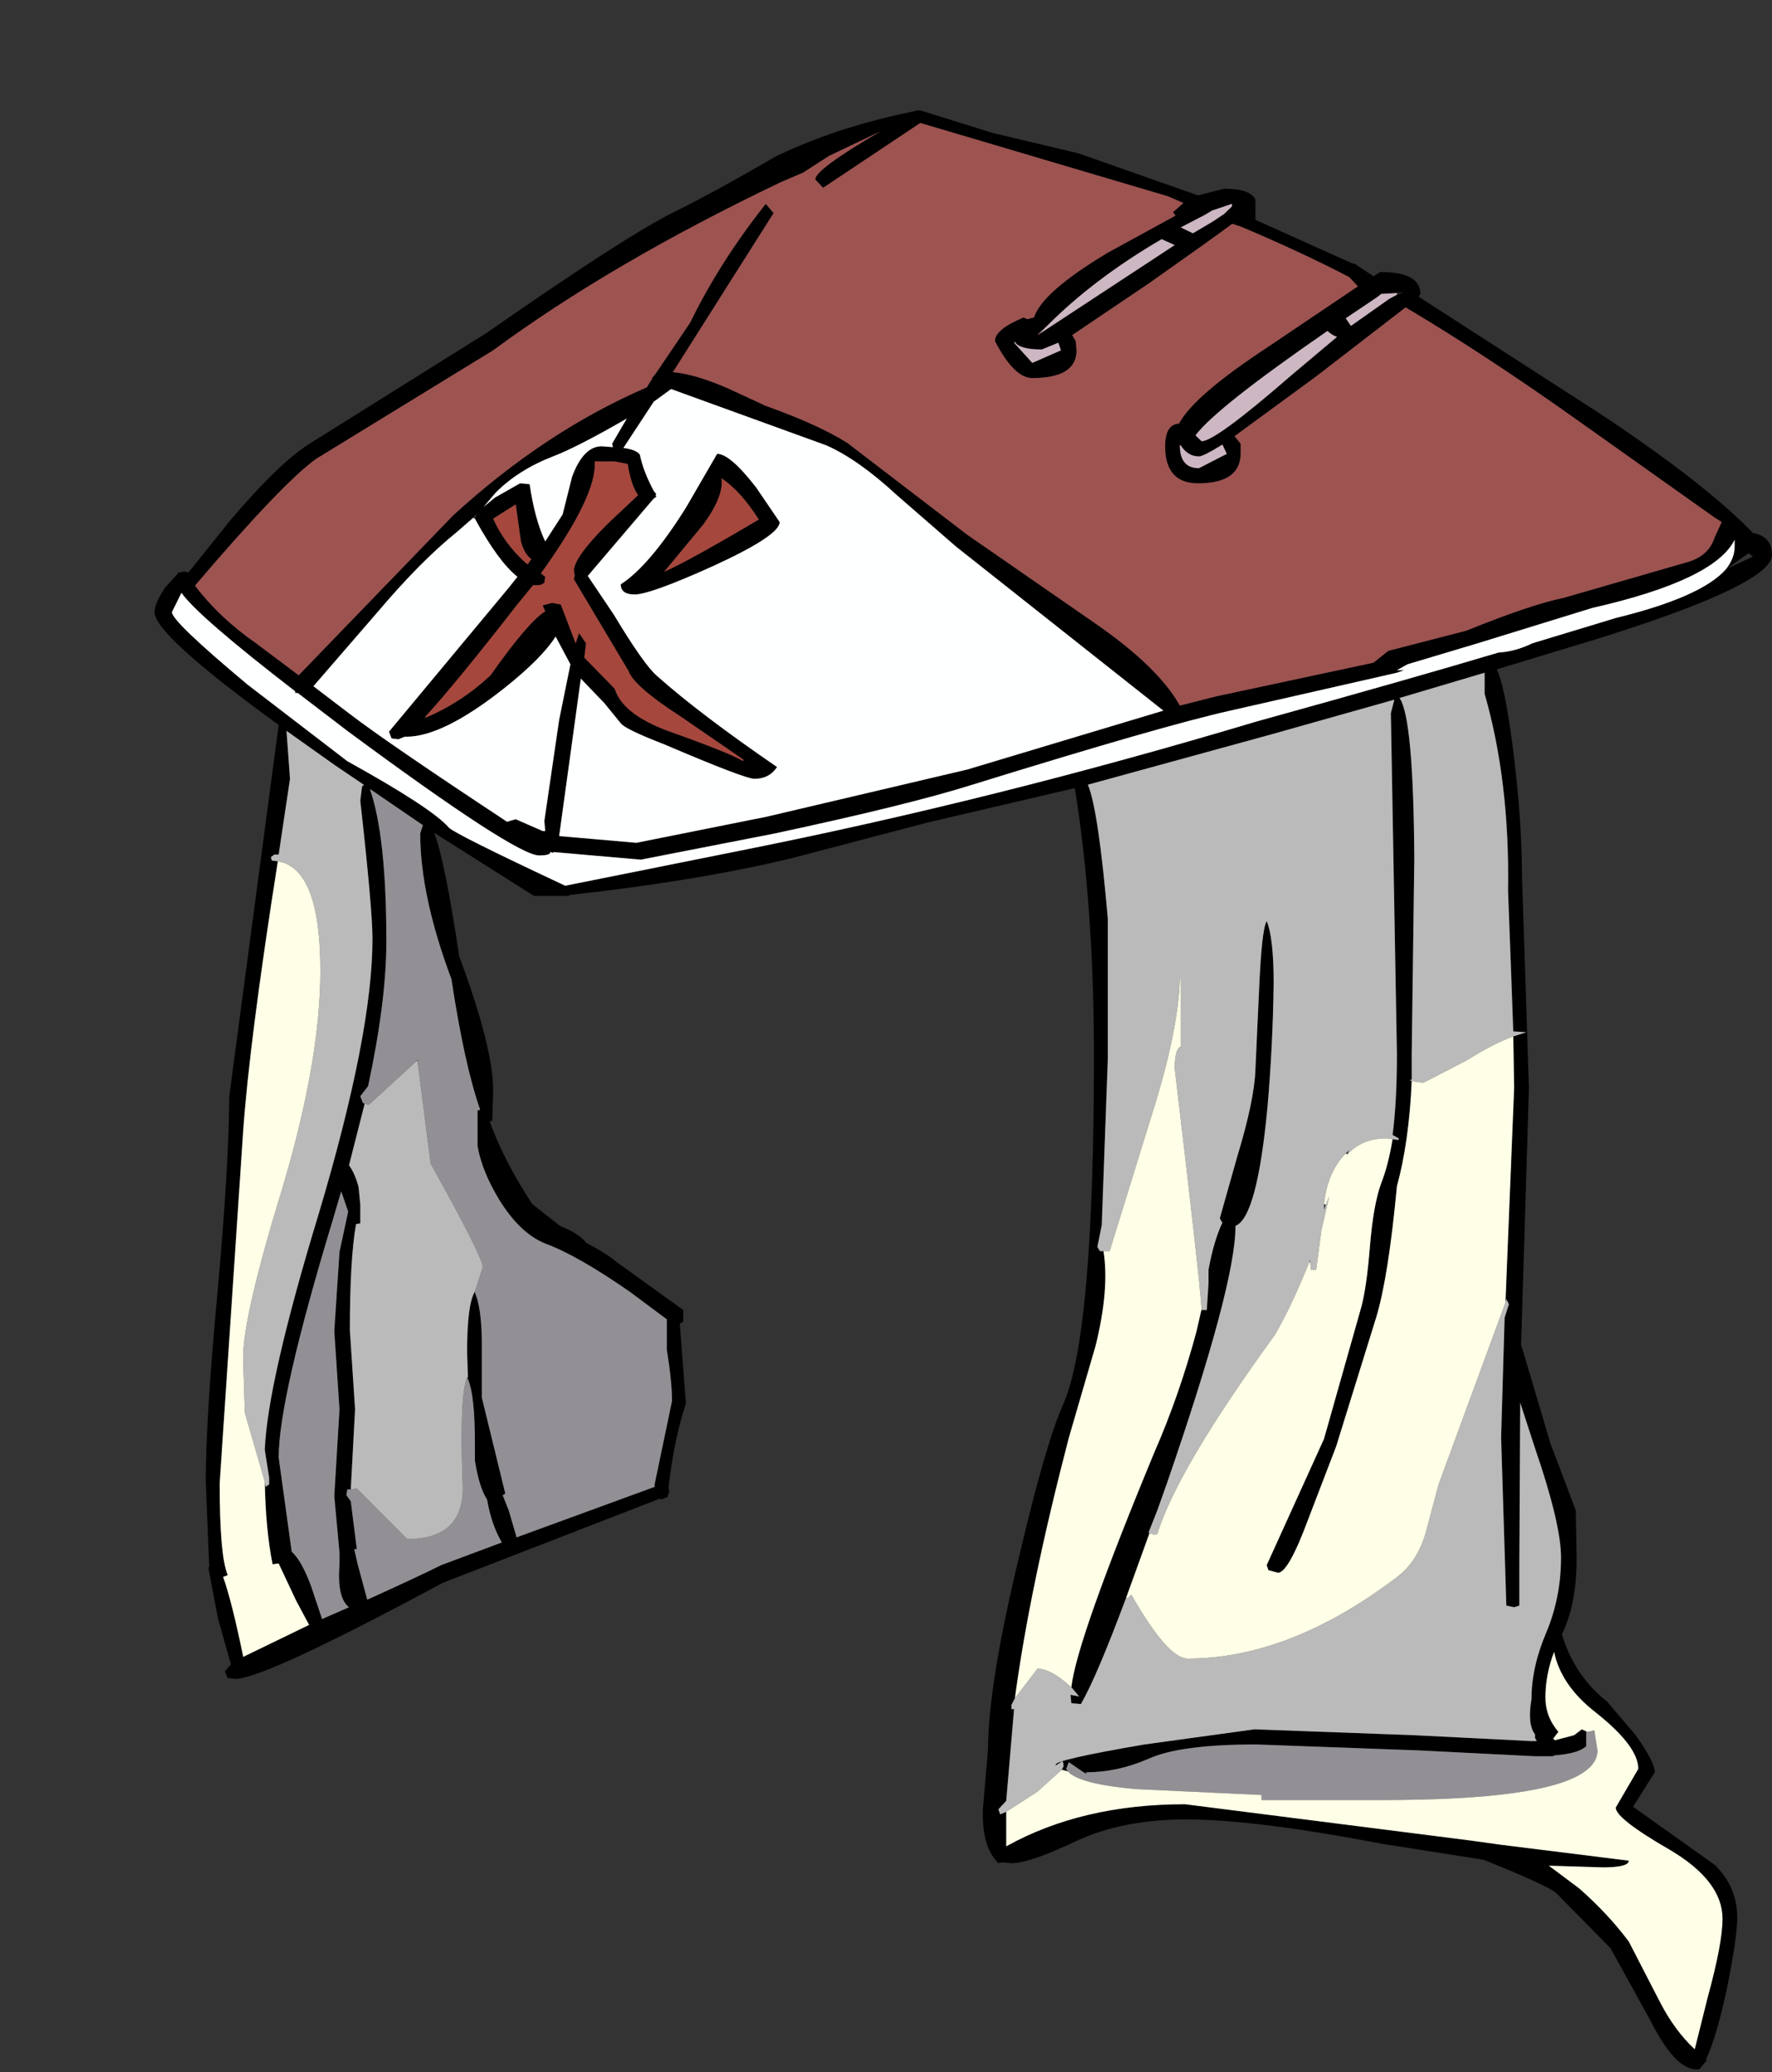 <?xml version="1.0" encoding="UTF-8"?>
<svg xmlns="http://www.w3.org/2000/svg" xmlns:xlink="http://www.w3.org/1999/xlink" width="154px" height="180px" viewBox="0 0 154 180" version="1.1">
<rect x="0" y="0" width="154" height="180" fill="#333333" stroke="none"/>
<g id="surface1">
<path style=" stroke:none;fill-rule:evenodd;fill:rgb(0%,0%,0%);fill-opacity:1;" d="M 107.066 17.926 L 107.066 17.707 L 105.332 18.293 L 104.73 18.656 L 102.617 19.754 L 103.672 20.266 L 105.406 19.242 L 106.391 18.582 L 107.066 17.926 M 107.145 19.461 L 107.066 19.461 C 105.961 20.289 103.57 21.996 99.898 24.582 L 93.184 29.113 L 93.488 29.629 L 93.562 30.434 C 93.562 32.039 92.277 32.844 89.715 32.844 C 88.656 32.844 87.574 31.773 86.469 29.629 C 86.469 28.945 87.301 28.262 88.961 27.578 L 89.262 27.727 L 89.863 27.578 C 90.316 26.117 92.457 24.238 96.277 21.949 L 102.164 18.73 L 101.938 18.438 L 102.844 17.633 L 101.484 17.047 L 79.98 10.684 L 71.531 16.316 L 70.852 15.586 C 70.852 15 72.738 13.609 76.508 11.418 L 72.059 13.539 L 69.793 15 L 67.906 15.805 C 58.098 20.484 49.75 25.359 42.859 30.434 L 27.465 39.867 C 25.504 41.281 22.008 44.938 16.977 50.836 L 16.977 50.91 C 18.387 52.762 20.145 54.418 22.258 55.883 L 25.957 58.66 L 39.387 44.766 C 44.719 39.891 50.328 36.184 56.211 33.648 L 56.664 32.918 L 56.664 32.844 L 56.969 32.48 L 59.984 28.02 C 61.695 24.508 63.883 21.07 66.551 17.707 L 67.23 18.512 L 58.477 32.332 C 59.734 32.43 61.316 32.895 63.23 33.723 L 66.551 35.258 C 69.566 36.332 71.934 37.402 73.641 38.477 L 84.055 46.449 L 95.148 54.129 C 98.82 56.664 101.285 59.051 102.539 61.293 L 105.711 60.488 L 119.367 57.566 L 120.648 56.539 L 127.441 54.785 C 131.164 53.273 133.98 52.324 135.891 51.934 L 146.531 48.863 C 147.84 48.52 148.668 47.789 149.02 46.668 L 149.625 45.352 L 148.945 44.914 L 137.398 36.723 C 131.918 32.82 126.836 29.48 122.16 26.703 L 114.387 32.699 L 107.293 37.891 L 107.824 38.551 L 107.824 39.355 C 107.824 41.109 106.59 41.988 104.125 41.988 C 102.215 41.988 101.258 40.914 101.258 38.77 C 101.258 37.5 101.66 36.844 102.465 36.793 C 103.32 35.184 105.859 32.992 110.086 30.211 L 118.008 24.875 L 117.254 24.07 C 114.438 22.605 111.293 21.145 107.824 19.68 L 107.145 19.461 M 109.105 19.098 L 117.555 22.898 L 117.707 22.898 L 119.367 23.996 L 119.969 23.629 C 122.285 23.629 123.441 24.266 123.441 25.531 L 123.289 25.75 L 123.367 25.824 L 139.137 35.988 C 145.223 40.035 149.625 43.473 152.34 46.301 C 153.445 46.496 154 47.129 154 48.203 C 154 49.91 148.918 52.348 138.758 55.516 L 130.082 58.148 C 130.535 59.074 130.988 61.246 131.441 64.66 C 131.992 68.949 132.27 72.754 132.27 76.066 L 132.875 94.496 L 132.195 116.805 L 134.758 125.434 L 136.949 131.211 L 137.023 135.309 C 137.023 138.039 136.594 140.258 135.742 141.961 C 136.445 144.352 137.754 146.301 139.664 147.812 L 142.152 150.738 C 143.262 152.297 143.812 153.371 143.812 153.957 L 141.926 156.953 L 149.02 162 C 150.328 163.27 150.98 164.805 150.98 166.609 C 150.98 167.73 150.68 169.777 150.078 172.754 C 149.473 175.578 148.871 177.629 148.266 178.895 L 148.34 178.969 L 147.738 179.699 L 147.66 179.773 L 147.438 179.773 C 146.18 179.773 144.82 178.309 143.359 175.387 L 139.965 169.242 L 135.211 164.414 C 134.559 163.926 132.469 162.977 128.949 161.562 L 120.121 160.172 C 112.727 158.758 107.043 158.051 103.07 158.051 C 99.398 158.051 96.203 158.688 93.488 159.953 C 90.82 161.223 88.961 161.855 87.902 161.855 L 87.074 161.781 L 86.77 161.855 C 85.816 160.93 85.363 159.395 85.414 157.246 L 85.867 151.98 C 85.867 148.277 86.77 142.668 88.582 135.16 C 90.141 128.531 91.426 124.117 92.43 121.922 C 94.191 117.875 95.07 107.832 95.07 91.793 C 95.07 83.113 94.52 75.336 93.41 68.461 L 80.586 71.461 L 68.891 74.531 C 63.457 75.848 56.992 76.922 49.496 77.75 L 49.422 77.824 L 46.402 77.824 L 37.727 72.34 C 38.332 73.848 39.059 77.434 39.914 83.09 C 41.875 88.355 42.859 92.23 42.859 94.719 L 42.781 97.352 L 42.555 97.422 C 43.41 99.762 44.645 102.152 46.254 104.59 L 48.668 106.492 C 49.773 106.93 50.527 107.418 50.93 107.953 C 52.137 108.59 52.992 109.125 53.496 109.562 L 59.383 113.805 L 59.383 114.828 L 59.078 114.977 L 59.609 121.922 C 58.902 124.07 58.402 126.508 58.098 129.238 L 58.176 129.602 L 58.098 129.75 L 58.023 130.043 L 57.496 130.262 L 57.344 130.188 L 49.801 133.113 L 38.48 137.5 C 28.422 142.914 22.461 145.691 20.598 145.84 L 20.449 145.84 L 19.77 145.766 L 19.543 145.18 L 20.07 144.594 L 18.938 140.574 L 18.109 136.184 L 18.184 136.113 L 17.883 128.727 C 17.883 124.969 18.234 119.363 18.938 111.902 C 19.594 104.492 19.918 98.961 19.918 95.301 L 24.219 62.977 C 17.027 57.758 13.43 54.492 13.43 53.176 C 13.43 52.688 13.734 51.98 14.336 51.055 L 15.469 49.812 L 15.469 49.738 L 15.617 49.738 L 15.922 49.668 L 16.148 49.668 L 16.375 49.738 L 20.07 45.133 C 22.938 41.766 25.25 39.551 27.012 38.477 L 42.328 28.895 C 50.027 23.531 55.332 20.094 58.25 18.582 C 60.562 17.461 63.605 15.805 67.379 13.609 C 70.902 11.902 74.926 10.586 79.453 9.66 L 79.68 9.59 L 79.98 9.59 L 86.32 11.562 L 93.711 13.316 L 104.125 16.977 L 106.391 16.391 C 107.898 16.391 108.805 16.707 109.105 17.34 L 109.105 19.098 M 90.395 28.969 L 102.09 21.289 L 100.957 20.777 C 97.031 23.07 93.711 25.582 90.996 28.312 L 90.844 28.457 L 90.395 28.895 L 90.316 28.895 L 90.168 29.113 L 90.395 28.969 M 91.977 29.773 L 90.543 30.359 C 89.234 30.359 88.457 30.141 88.203 29.699 L 88.129 29.773 L 89.715 31.527 L 92.203 30.434 L 91.977 29.773 M 102.617 38.695 L 102.539 38.621 L 102.539 38.695 C 102.539 40.012 103.094 40.672 104.199 40.672 L 106.617 39.426 L 106.238 38.621 C 105.133 39.305 104.453 39.648 104.199 39.648 C 103.547 39.648 103.02 39.328 102.617 38.695 M 104.426 38.332 C 105.23 38.332 107.824 36.43 112.199 32.625 L 116.199 29.262 C 115.895 29.164 115.621 28.992 115.367 28.75 C 108.93 33.188 105.105 36.211 103.898 37.816 L 104.426 38.332 M 77.941 43.012 C 75.73 40.965 73.691 39.523 71.832 38.695 L 58.324 33.797 L 56.816 34.895 L 54.176 38.914 C 54.93 39.012 55.406 39.207 55.609 39.5 C 55.809 40.477 56.211 41.523 56.816 42.645 L 57.043 42.938 L 56.969 43.012 L 57.043 43.156 L 56.816 43.305 L 51.082 50.031 L 53.344 53.395 C 55.105 56.32 56.363 58.102 57.117 58.734 C 59.582 60.93 63.055 63.562 67.531 66.633 C 67.078 67.316 66.426 67.656 65.57 67.656 C 65.016 67.656 62.398 66.656 57.723 64.66 C 55.457 63.781 54.199 63.172 53.949 62.832 L 52.516 61.074 L 50.477 58.953 L 48.594 72.629 L 55.309 73.215 L 66.625 70.949 L 84.055 66.852 L 101.105 61.734 L 83.074 47.473 L 77.941 43.012 M 65.719 42.352 L 67.758 45.352 C 67.758 46.133 65.844 47.398 62.023 49.152 C 58.352 50.812 56.062 51.641 55.156 51.641 C 54.352 51.641 53.949 51.348 53.949 50.762 C 55.609 49.691 57.496 47.473 59.609 44.109 L 62.324 39.426 C 63.078 39.426 64.211 40.402 65.719 42.352 M 52.289 38.77 L 53.27 38.844 L 53.195 38.551 L 54.477 36.355 C 51.609 38.012 49.473 39.109 48.062 39.648 C 46.051 40.426 44.391 41.477 43.082 42.793 L 42.027 44.035 L 43.008 43.23 L 45.195 41.988 L 46.027 42.059 C 46.328 44.109 46.781 45.766 47.383 47.035 L 48.895 44.691 L 49.723 41.402 C 50.379 39.648 51.234 38.77 52.289 38.77 M 64.59 65.977 L 59.156 62.246 C 56.438 60.488 54.93 59.172 54.629 58.297 L 49.875 50.324 L 49.949 49.957 L 49.875 49.594 C 49.875 48.812 50.855 47.449 52.816 45.496 L 55.457 43.012 C 55.055 42.473 54.754 41.574 54.551 40.305 L 53.422 40.086 L 51.684 40.086 C 51.836 42.035 50.277 45.277 47.008 49.812 L 47.383 50.105 L 47.309 50.617 C 47.16 50.762 46.957 50.836 46.707 50.836 L 46.328 50.836 L 44.895 52.59 C 41.324 57.176 38.684 60.391 36.973 62.246 L 36.82 62.391 L 37.047 62.32 C 39.109 61.441 40.973 60.223 42.633 58.66 C 44.793 55.59 46.379 53.738 47.383 53.102 L 47.16 52.59 L 47.988 52.371 L 48.742 52.52 L 50.027 55.883 L 50.328 55.004 L 50.93 55.883 L 50.781 57.125 L 53.422 59.832 C 53.875 61.293 55.406 62.512 58.023 63.488 C 61.594 64.758 63.781 65.633 64.59 66.121 L 64.59 65.977 M 45.875 49.008 L 46.176 48.57 C 45.773 48.277 45.473 47.766 45.273 47.035 L 44.82 43.816 L 42.859 45.059 C 43.512 46.52 44.469 47.812 45.727 48.934 L 45.875 49.008 M 47.383 72.191 L 47.309 71.312 L 48.594 62.539 L 49.574 57.711 L 48.289 55.297 C 47.484 56.566 45.977 58.078 43.762 59.832 C 40.242 62.609 37.426 64 35.312 64 L 35.16 64 L 34.633 64.219 L 34.031 64.148 L 33.805 63.562 L 44.215 51.055 L 44.969 50.105 C 43.863 49.227 42.633 47.547 41.273 45.059 L 41.422 44.621 L 41.121 44.984 L 39.688 46.23 C 37.574 47.934 35.262 50.277 32.746 53.25 L 27.238 59.613 L 30.406 62.027 C 32.57 63.684 37.121 66.805 44.066 71.387 L 44.82 71.168 L 47.16 72.191 L 47.383 72.266 L 47.383 72.191 M 61.117 45.57 L 57.723 49.668 C 59.078 49.082 61.82 47.57 65.945 45.133 C 64.891 43.473 63.809 42.281 62.703 41.547 C 62.852 42.57 62.324 43.914 61.117 45.57 M 47.988 74.094 L 47.914 74.02 L 47.836 74.02 C 47.836 74.215 47.512 74.312 46.855 74.312 C 45.5 74.312 39.941 70.703 30.18 63.488 L 25.879 60.199 L 25.652 60.199 L 25.652 60.051 C 20.02 55.711 16.727 52.859 15.77 51.496 L 14.941 53.176 C 14.941 53.715 17.129 55.809 21.504 59.465 L 30.18 66.121 C 35.109 68.852 38.055 70.777 39.008 71.898 C 39.41 72.289 42.781 73.973 49.121 76.945 L 64.438 73.875 C 79.125 70.949 94.039 67.219 109.18 62.684 C 118.336 60.148 125.352 58.148 130.23 56.688 C 131.188 56.637 132.168 56.371 133.176 55.883 L 140.418 53.688 C 145.398 52.469 148.594 51.055 150 49.445 C 150.504 48.812 150.754 48.156 150.754 47.473 L 150.754 46.887 C 149.598 49.227 145.473 51.203 138.383 52.812 L 128.422 55.883 L 122.309 57.711 L 121.402 58.223 L 122.008 58.223 L 121.402 58.441 L 106.918 61.734 C 102.992 62.609 95.523 64.758 84.508 68.168 C 80.785 69.34 75.051 70.754 67.305 72.41 L 55.684 74.68 L 48.141 74.02 L 47.988 74.094 M 95.902 108.688 C 96.254 110.879 96.027 113.609 95.223 116.879 L 92.883 124.922 C 90.621 133.602 89.059 141.133 88.203 147.52 L 87.902 148.105 L 87.902 148.473 L 88.129 148.473 L 87.449 156.441 L 86.77 157.176 L 86.922 157.613 L 87.449 157.395 L 87.449 160.391 C 91.828 157.953 97.008 156.734 102.992 156.734 L 127.742 159.879 L 130.383 160.246 L 141.551 161.637 C 141.551 162.027 140.797 162.219 139.285 162.219 L 134.609 162.074 L 137.25 164.051 C 138.91 165.512 140.344 167.047 141.551 168.656 L 144.266 173.922 C 145.121 175.578 146.129 176.945 147.285 178.02 L 148.418 173.484 C 149.273 170.363 149.699 168.098 149.699 166.684 C 149.699 164.488 148.164 162.488 145.098 160.684 C 141.977 158.883 140.418 157.66 140.418 157.027 L 142.379 153.664 C 142.379 152.348 141.148 150.715 138.684 148.766 C 136.672 147.203 135.465 145.449 135.062 143.5 C 134.559 144.816 134.309 146.133 134.309 147.449 C 134.309 148.57 134.684 149.57 135.438 150.445 L 134.984 151.031 L 135.137 151.176 L 136.797 150.738 L 137.477 150.227 L 137.93 150.445 L 137.852 150.445 L 137.852 151.688 C 137.398 152.129 136.469 152.395 135.062 152.492 L 134.984 152.566 L 133.402 152.566 L 123.215 152.055 L 109.18 151.543 C 104.754 151.543 101.637 151.957 99.824 152.785 C 98.016 153.566 96.227 153.957 94.469 153.957 L 94.164 153.957 L 92.883 153.078 L 92.656 153.664 L 92.809 153.883 L 92.277 153.738 L 92.43 153.445 C 92.43 153.055 92.355 152.934 92.203 153.078 L 91.75 153.371 L 91.75 153.297 C 91.75 153.004 94.316 152.422 99.449 151.543 L 109.031 150.227 L 122.914 150.738 L 133.098 151.25 L 133.551 151.25 L 133.402 150.957 L 133.402 150.664 C 132.949 150.082 132.848 149.055 133.098 147.594 C 133.098 145.742 133.527 143.816 134.383 141.816 C 135.238 139.77 135.664 137.598 135.664 135.309 C 135.664 133.355 134.91 130.188 133.402 125.801 L 132.117 121.852 L 132.043 135.746 L 132.043 139.477 L 131.59 139.621 L 130.91 139.477 L 130.457 124.848 L 130.762 114.465 L 131.137 113.293 L 130.91 112.855 L 130.836 113.148 L 131.59 94.496 L 131.516 90.035 L 132.648 89.672 L 131.516 89.598 L 131.062 77.383 C 131.164 71.047 130.484 65.34 129.023 60.27 L 129.023 58.441 L 121.629 60.637 C 122.434 61.758 122.863 66.414 122.914 74.605 L 122.688 91.574 L 122.688 93.766 L 122.535 93.84 L 122.688 93.914 C 122.535 97.422 122.109 100.469 121.402 103.055 C 120.902 108.367 120.297 112.172 119.594 114.465 L 116.121 125.652 L 113.707 131.941 C 112.551 135.062 111.672 136.625 111.066 136.625 L 110.238 136.402 L 110.086 135.965 L 115.066 124.996 L 118.234 113.805 C 118.586 112.637 118.863 110.758 119.066 108.176 C 119.266 105.785 119.594 103.98 120.047 102.762 C 120.449 101.738 120.777 100.469 121.027 98.961 L 121.555 99.031 L 121.555 98.887 L 121.027 98.594 C 121.277 96.645 121.402 94.305 121.402 91.574 L 120.875 61.953 L 121.18 60.781 L 110.539 63.781 L 94.543 68.168 C 95.148 69.582 95.727 73.461 96.277 79.797 L 96.277 92.012 L 95.75 106.418 L 95.371 108.32 L 95.598 108.688 L 95.902 108.688 M 93.109 146.57 C 93.41 143.84 95.824 137.012 100.352 126.094 C 101.762 122.875 102.969 119.414 103.973 115.707 L 104.426 113.73 L 104.426 113.805 L 104.879 113.805 L 105.031 111.465 L 105.031 110.297 C 105.332 108.637 105.734 107.273 106.238 106.199 L 106.164 106.125 L 106.012 105.832 L 107.52 100.496 C 108.527 97.18 109.055 94.645 109.105 92.891 L 109.406 86.379 C 109.559 82.625 109.785 80.504 110.086 80.016 C 110.488 80.992 110.691 82.797 110.691 85.43 C 110.641 89.035 110.465 92.598 110.16 96.105 C 109.559 102.543 108.629 106.004 107.371 106.492 L 107.371 106.566 C 107.371 109.93 105.383 117.363 101.41 128.871 L 100.578 131.211 L 99.824 133.113 L 99.898 133.188 L 97.863 138.816 C 96.152 143.402 94.844 146.473 93.938 148.031 L 93.109 147.961 L 93.035 147.227 L 93.789 147.375 L 93.109 146.57 M 150 49.445 L 152.34 48.352 L 151.961 48.059 L 150.832 48.863 L 150 49.445 M 121.402 25.457 L 120.047 25.531 L 119.668 25.824 L 116.953 27.652 L 117.406 28.312 L 120.727 25.969 L 121.402 25.605 L 122.008 25.387 L 121.402 25.457 M 31.465 68.316 L 31.691 68.242 L 31.613 68.168 L 29.125 66.488 L 24.898 63.488 L 25.203 67.656 L 24.219 74.238 L 23.844 74.238 L 23.543 74.457 L 23.617 74.75 L 24.145 74.824 C 22.484 85.355 21.48 93.207 21.125 98.375 L 19.09 128.871 C 19.09 133.016 19.316 135.648 19.77 136.77 L 19.77 136.844 L 19.391 136.988 C 19.895 138.402 20.473 140.695 21.125 143.863 L 21.125 143.938 L 26.863 141.156 L 25.73 139.035 L 24.219 135.82 L 23.691 135.891 C 23.289 133.895 23.062 131.504 23.012 128.727 L 23.09 129.164 L 23.391 128.945 L 23.391 128.359 L 23.012 125.945 C 23.164 122.047 24.723 115.219 27.691 105.469 C 30.809 95.035 32.371 87.062 32.371 81.555 C 32.371 79.848 32.016 75.848 31.312 69.559 L 31.465 68.316 M 41.273 112.195 L 41.273 112.27 L 41.5 112.93 C 41.75 113.902 41.875 115.172 41.875 116.73 L 41.875 121.41 L 43.914 129.75 L 43.688 129.895 L 44.215 131.211 L 44.895 133.551 L 56.891 129.164 L 56.891 128.945 L 58.402 121.703 C 58.402 120.582 58.25 119.094 57.949 117.242 L 57.949 114.609 L 54.703 112.195 C 51.684 110.102 49.246 108.711 47.383 108.027 C 45.926 107.441 44.594 106.176 43.387 104.227 C 42.379 102.566 41.75 101.008 41.5 99.543 L 41.5 96.473 L 41.727 96.398 C 40.82 93.816 39.988 90.035 39.234 85.062 C 37.426 80.238 36.52 76.02 36.52 72.41 L 36.746 71.68 L 32.145 68.535 C 33.098 71.266 33.578 75.68 33.578 81.773 C 33.578 85.234 33.047 89.426 31.992 94.352 L 31.312 95.23 L 31.539 95.812 L 31.691 95.887 L 30.332 101.227 C 30.684 101.715 30.961 102.348 31.164 103.129 L 31.312 104.664 L 31.312 106.273 L 30.938 106.344 C 30.582 108.395 30.406 111.465 30.406 115.562 L 30.859 122.434 L 30.484 129.383 L 30.18 129.383 L 30.105 129.895 L 30.484 130.406 L 31.012 134.574 L 30.785 134.574 L 31.086 135.891 L 31.918 138.965 C 35.035 137.551 37.172 136.551 38.332 135.965 L 43.613 133.992 C 43.008 132.965 42.582 131.723 42.328 130.262 C 41.875 129.578 41.523 128.457 41.273 126.898 L 41.273 125.434 C 41.273 122.605 41.07 120.73 40.668 119.801 L 40.668 119.656 L 40.594 117.461 C 40.594 114.684 40.82 112.93 41.273 112.195 M 28.898 106.055 C 25.781 116.34 24.219 123.191 24.219 126.605 L 25.352 134.797 C 25.906 135.281 26.457 136.258 27.012 137.719 L 27.992 140.645 L 30.332 139.621 C 29.629 139.086 29.352 137.844 29.504 135.891 L 29.504 134.867 L 29.051 129.969 L 29.504 122.434 L 29.051 115.633 L 29.504 108.758 L 30.258 105.25 L 29.652 103.492 L 28.898 106.055 "/>
<path style=" stroke:none;fill-rule:evenodd;fill:rgb(61.569%,32.549%,31.373%);fill-opacity:1;" d="M 107.066 19.461 L 107.145 19.461 L 107.824 19.68 C 111.293 21.145 114.438 22.605 117.254 24.07 L 118.008 24.875 L 110.086 30.211 C 105.859 32.992 103.32 35.184 102.465 36.793 C 101.66 36.844 101.258 37.5 101.258 38.77 C 101.258 40.914 102.215 41.988 104.125 41.988 C 106.59 41.988 107.824 41.109 107.824 39.355 L 107.824 38.551 L 107.293 37.891 L 114.387 32.699 L 122.16 26.703 C 126.836 29.48 131.918 32.82 137.398 36.723 L 148.945 44.914 L 149.625 45.352 L 149.02 46.668 C 148.668 47.789 147.84 48.52 146.531 48.863 L 135.891 51.934 C 133.98 52.324 131.164 53.273 127.441 54.785 L 120.648 56.539 L 119.367 57.566 L 105.711 60.488 L 102.539 61.293 C 101.285 59.051 98.82 56.664 95.148 54.129 L 84.055 46.449 L 73.641 38.477 C 71.934 37.402 69.566 36.332 66.551 35.258 L 63.23 33.723 C 61.316 32.895 59.734 32.43 58.477 32.332 L 67.23 18.512 L 66.551 17.707 C 63.883 21.07 61.695 24.508 59.984 28.02 L 56.969 32.48 L 56.664 32.844 L 56.664 32.918 L 56.211 33.648 C 50.328 36.184 44.719 39.891 39.387 44.766 L 25.957 58.66 L 22.258 55.883 C 20.145 54.418 18.387 52.762 16.977 50.91 L 16.977 50.836 C 22.008 44.938 25.504 41.281 27.465 39.867 L 42.859 30.434 C 49.75 25.359 58.098 20.484 67.906 15.805 L 69.793 15 L 72.059 13.539 L 76.508 11.418 C 72.738 13.609 70.852 15 70.852 15.586 L 71.531 16.316 L 79.98 10.684 L 101.484 17.047 L 102.844 17.633 L 101.938 18.438 L 102.164 18.73 L 96.277 21.949 C 92.457 24.238 90.316 26.117 89.863 27.578 L 89.262 27.727 L 88.961 27.578 C 87.301 28.262 86.469 28.945 86.469 29.629 C 87.574 31.773 88.656 32.844 89.715 32.844 C 92.277 32.844 93.562 32.039 93.562 30.434 L 93.488 29.629 L 93.184 29.113 L 99.898 24.582 C 103.57 21.996 105.961 20.289 107.066 19.461 M 90.395 28.895 L 90.395 28.969 L 90.168 29.113 L 90.316 28.895 L 90.395 28.895 M 102.617 38.695 L 102.539 38.695 L 102.539 38.621 L 102.617 38.695 "/>
<path style=" stroke:none;fill-rule:evenodd;fill:rgb(64.706%,27.843%,23.922%);fill-opacity:1;" d="M 36.973 62.246 C 38.684 60.391 41.324 57.176 44.895 52.59 L 46.328 50.836 L 46.707 50.836 C 46.957 50.836 47.16 50.762 47.309 50.617 L 47.383 50.105 L 47.008 49.812 C 50.277 45.277 51.836 42.035 51.684 40.086 L 53.422 40.086 L 54.551 40.305 C 54.754 41.574 55.055 42.473 55.457 43.012 L 52.816 45.496 C 50.855 47.449 49.875 48.812 49.875 49.594 L 49.949 49.957 L 49.875 50.324 L 54.629 58.297 C 54.93 59.172 56.438 60.488 59.156 62.246 L 64.59 65.977 L 64.59 66.121 C 63.781 65.633 61.594 64.758 58.023 63.488 C 55.406 62.512 53.875 61.293 53.422 59.832 L 50.781 57.125 L 50.93 55.883 L 50.328 55.004 L 50.027 55.883 L 48.742 52.52 L 47.988 52.371 L 47.16 52.59 L 47.383 53.102 C 46.379 53.738 44.793 55.59 42.633 58.66 C 40.973 60.223 39.109 61.441 37.047 62.32 L 36.973 62.246 M 45.875 49.008 L 45.727 48.934 C 44.469 47.812 43.512 46.52 42.859 45.059 L 44.82 43.816 L 45.273 47.035 C 45.473 47.766 45.773 48.277 46.176 48.57 L 45.875 49.008 M 61.117 45.57 C 62.324 43.914 62.852 42.57 62.703 41.547 C 63.809 42.281 64.891 43.473 65.945 45.133 C 61.82 47.57 59.078 49.082 57.723 49.668 L 61.117 45.57 "/>
<path style=" stroke:none;fill-rule:evenodd;fill:rgb(99.608%,100%,100%);fill-opacity:1;" d="M 52.289 38.77 C 51.234 38.77 50.379 39.648 49.723 41.402 L 48.895 44.691 L 47.383 47.035 C 46.781 45.766 46.328 44.109 46.027 42.059 L 45.195 41.988 L 43.008 43.23 L 42.027 44.035 L 43.082 42.793 C 44.391 41.477 46.051 40.426 48.062 39.648 C 49.473 39.109 51.609 38.012 54.477 36.355 L 53.195 38.551 L 53.27 38.844 L 52.289 38.77 M 65.719 42.352 C 64.211 40.402 63.078 39.426 62.324 39.426 L 59.609 44.109 C 57.496 47.473 55.609 49.691 53.949 50.762 C 53.949 51.348 54.352 51.641 55.156 51.641 C 56.062 51.641 58.352 50.812 62.023 49.152 C 65.844 47.398 67.758 46.133 67.758 45.352 L 65.719 42.352 M 77.941 43.012 L 83.074 47.473 L 101.105 61.734 L 84.055 66.852 L 66.625 70.949 L 55.309 73.215 L 48.594 72.629 L 50.477 58.953 L 52.516 61.074 L 53.949 62.832 C 54.199 63.172 55.457 63.781 57.723 64.66 C 62.398 66.656 65.016 67.656 65.57 67.656 C 66.426 67.656 67.078 67.316 67.531 66.633 C 63.055 63.562 59.582 60.93 57.117 58.734 C 56.363 58.102 55.105 56.32 53.344 53.395 L 51.082 50.031 L 56.816 43.305 L 57.043 43.156 L 56.969 43.012 L 57.043 42.938 L 56.816 42.645 C 56.211 41.523 55.809 40.477 55.609 39.5 C 55.406 39.207 54.93 39.012 54.176 38.914 L 56.816 34.895 L 58.324 33.797 L 71.832 38.695 C 73.691 39.523 75.73 40.965 77.941 43.012 M 41.273 45.059 C 42.633 47.547 43.863 49.227 44.969 50.105 L 44.215 51.055 L 33.805 63.562 L 34.031 64.148 L 34.633 64.219 L 35.16 64 L 35.312 64 C 37.426 64 40.242 62.609 43.762 59.832 C 45.977 58.078 47.484 56.566 48.289 55.297 L 49.574 57.711 L 48.594 62.539 L 47.309 71.312 L 47.383 72.191 L 47.16 72.191 L 44.82 71.168 L 44.066 71.387 C 37.121 66.805 32.57 63.684 30.406 62.027 L 27.238 59.613 L 32.746 53.25 C 35.262 50.277 37.574 47.934 39.688 46.23 L 41.121 44.984 L 41.273 45.059 M 47.988 74.094 L 48.141 74.02 L 55.684 74.68 L 67.305 72.41 C 75.051 70.754 80.785 69.34 84.508 68.168 C 95.523 64.758 102.992 62.609 106.918 61.734 L 121.402 58.441 L 122.008 58.223 L 121.402 58.223 L 122.309 57.711 L 128.422 55.883 L 138.383 52.812 C 145.473 51.203 149.598 49.227 150.754 46.887 L 150.754 47.473 C 150.754 48.156 150.504 48.812 150 49.445 C 148.594 51.055 145.398 52.469 140.418 53.688 L 133.176 55.883 C 132.168 56.371 131.188 56.637 130.23 56.688 C 125.352 58.148 118.336 60.148 109.18 62.684 C 94.039 67.219 79.125 70.949 64.438 73.875 L 49.121 76.945 C 42.781 73.973 39.41 72.289 39.008 71.898 C 38.055 70.777 35.109 68.852 30.18 66.121 L 21.504 59.465 C 17.129 55.809 14.941 53.715 14.941 53.176 L 15.77 51.496 C 16.727 52.859 20.02 55.711 25.652 60.051 L 25.652 60.199 L 25.879 60.199 L 30.18 63.488 C 39.941 70.703 45.5 74.312 46.855 74.312 C 47.512 74.312 47.836 74.215 47.836 74.02 L 47.914 74.02 L 47.988 74.094 "/>
<path style=" stroke:none;fill-rule:evenodd;fill:rgb(80.392%,71.765%,76.471%);fill-opacity:1;" d="M 107.066 17.707 L 107.066 17.926 L 106.391 18.582 L 105.406 19.242 L 103.672 20.266 L 102.617 19.754 L 104.73 18.656 L 105.332 18.293 L 107.066 17.707 M 90.395 28.895 L 90.844 28.457 L 90.996 28.312 C 93.711 25.582 97.031 23.07 100.957 20.777 L 102.09 21.289 L 90.395 28.969 L 90.395 28.895 M 91.977 29.773 L 92.203 30.434 L 89.715 31.527 L 88.129 29.773 L 88.203 29.699 C 88.457 30.141 89.234 30.359 90.543 30.359 L 91.977 29.773 M 102.539 38.695 L 102.617 38.695 C 103.02 39.328 103.547 39.648 104.199 39.648 C 104.453 39.648 105.133 39.305 106.238 38.621 L 106.617 39.426 L 104.199 40.672 C 103.094 40.672 102.539 40.012 102.539 38.695 M 104.426 38.332 L 103.898 37.816 C 105.105 36.211 108.93 33.188 115.367 28.75 C 115.621 28.992 115.895 29.164 116.199 29.262 L 112.199 32.625 C 107.824 36.43 105.23 38.332 104.426 38.332 M 121.402 25.605 L 120.727 25.969 L 117.406 28.312 L 116.953 27.652 L 119.668 25.824 L 120.047 25.531 L 121.402 25.457 L 121.402 25.605 "/>
<path style=" stroke:none;fill-rule:evenodd;fill:rgb(57.255%,56.471%,58.431%);fill-opacity:1;" d="M 92.809 153.883 L 92.656 153.664 L 92.883 153.078 L 94.164 153.957 L 94.391 154.102 L 94.469 153.957 C 96.227 153.957 98.016 153.566 99.824 152.785 C 101.637 151.957 104.754 151.543 109.18 151.543 L 123.215 152.055 L 133.402 152.566 L 134.984 152.566 L 135.062 152.492 C 136.469 152.395 137.398 152.129 137.852 151.688 L 137.852 150.445 L 137.93 150.445 L 138.383 150.371 C 138.531 150.227 138.609 150.324 138.609 150.664 L 138.832 152.055 C 138.832 152.785 138.43 153.422 137.625 153.957 C 135.312 155.566 129.453 156.371 120.047 156.371 L 109.633 156.371 L 109.633 155.93 L 98.691 155.418 C 95.422 155.125 93.461 154.613 92.809 153.883 M 31.691 95.887 L 31.539 95.812 L 31.312 95.23 L 31.992 94.352 C 33.047 89.426 33.578 85.234 33.578 81.773 C 33.578 75.68 33.098 71.266 32.145 68.535 L 36.746 71.68 L 36.52 72.41 C 36.52 76.02 37.426 80.238 39.234 85.062 C 39.988 90.035 40.82 93.816 41.727 96.398 L 41.5 96.473 L 41.5 99.543 C 41.75 101.008 42.379 102.566 43.387 104.227 C 44.594 106.176 45.926 107.441 47.383 108.027 C 49.246 108.711 51.684 110.102 54.703 112.195 L 57.949 114.609 L 57.949 117.242 C 58.25 119.094 58.402 120.582 58.402 121.703 L 56.891 128.945 L 56.891 129.164 L 44.895 133.551 L 44.215 131.211 L 43.688 129.895 L 43.914 129.75 L 41.875 121.41 L 41.875 116.73 C 41.875 115.172 41.75 113.902 41.5 112.93 L 41.273 112.27 L 41.273 112.195 L 41.953 110.074 C 41.953 109.492 40.441 106.492 37.426 101.078 L 36.293 92.23 L 36.293 92.086 L 36.219 92.156 L 32.066 95.961 L 31.691 95.887 M 40.668 119.801 C 41.07 120.73 41.273 122.605 41.273 125.434 L 41.273 126.898 C 41.523 128.457 41.875 129.578 42.328 130.262 C 42.582 131.723 43.008 132.965 43.613 133.992 L 38.332 135.965 C 37.172 136.551 35.035 137.551 31.918 138.965 L 31.086 135.891 L 30.785 134.574 L 31.012 134.574 L 30.484 130.406 L 30.105 129.895 L 30.18 129.383 L 30.484 129.383 L 31.012 129.309 L 35.387 133.699 C 38.707 133.699 40.316 132.137 40.215 129.016 C 40.016 123.848 40.141 120.73 40.594 119.656 L 40.668 119.801 M 28.898 106.055 L 29.652 103.492 L 30.258 105.25 L 29.504 108.758 L 29.051 115.633 L 29.504 122.434 L 29.051 129.969 L 29.504 134.867 L 29.504 135.891 C 29.352 137.844 29.629 139.086 30.332 139.621 L 27.992 140.645 L 27.012 137.719 C 26.457 136.258 25.906 135.281 25.352 134.797 L 24.219 126.605 C 24.219 123.191 25.781 116.34 28.898 106.055 "/>
<path style=" stroke:none;fill-rule:evenodd;fill:rgb(72.941%,72.941%,72.941%);fill-opacity:1;" d="M 104.426 113.73 C 104.328 112.027 103.547 105.055 102.09 92.816 C 102.09 91.695 102.266 91.059 102.617 90.914 L 102.617 85.062 L 102.539 85.062 C 102.441 88.086 101.637 91.988 100.125 96.766 L 96.504 108.465 L 96.43 108.688 L 95.598 108.688 L 95.371 108.32 L 95.75 106.418 L 96.277 92.012 L 96.277 79.797 C 95.727 73.461 95.148 69.582 94.543 68.168 L 110.539 63.781 L 121.18 60.781 L 120.875 61.953 L 121.402 91.574 C 121.402 94.305 121.277 96.645 121.027 98.594 L 121.555 98.887 L 121.555 99.031 L 121.027 98.961 L 120.5 98.887 C 119.09 98.887 117.957 99.348 117.102 100.277 L 117.254 99.91 L 116.953 100.203 C 115.895 101.273 115.266 102.738 115.066 104.59 L 115.066 105.102 L 115.219 104.664 L 115.52 103.934 L 114.84 106.859 L 114.387 110.297 L 113.934 110.297 L 113.859 109.637 L 113.859 109.418 L 113.785 109.637 C 112.727 112.27 111.723 114.391 110.766 116 C 105.133 123.75 101.734 129.504 100.578 133.258 L 100.352 133.332 L 99.898 133.188 L 99.824 133.113 L 100.578 131.211 L 101.41 128.871 C 105.383 117.363 107.371 109.93 107.371 106.566 L 107.371 106.492 C 108.629 106.004 109.559 102.543 110.16 96.105 C 110.465 92.598 110.641 89.035 110.691 85.43 C 110.691 82.797 110.488 80.992 110.086 80.016 C 109.785 80.504 109.559 82.625 109.406 86.379 L 109.105 92.891 C 109.055 94.645 108.527 97.18 107.52 100.496 L 106.012 105.832 L 106.164 106.125 L 106.238 106.199 C 105.734 107.273 105.332 108.637 105.031 110.297 L 105.031 111.465 L 104.879 113.805 L 104.426 113.805 L 104.426 113.73 M 88.203 147.52 L 90.168 144.961 C 90.82 144.961 91.602 145.328 92.504 146.059 L 93.109 146.57 L 93.789 147.375 L 93.035 147.227 L 93.109 147.961 L 93.938 148.031 C 94.844 146.473 96.152 143.402 97.863 138.816 L 98.016 138.816 L 98.316 138.523 C 100.43 142.23 102.062 144.082 103.219 144.082 C 109.105 144.082 115.141 141.742 121.328 137.062 C 122.535 136.184 123.391 134.895 123.895 133.188 L 125.027 128.945 L 130.836 113.148 L 130.91 112.855 L 131.137 113.293 L 130.762 114.465 L 130.457 124.848 L 130.91 139.477 L 131.59 139.621 L 132.043 139.477 L 132.043 135.746 L 132.117 121.852 L 133.402 125.801 C 134.91 130.188 135.664 133.355 135.664 135.309 C 135.664 137.598 135.238 139.77 134.383 141.816 C 133.527 143.816 133.098 145.742 133.098 147.594 C 132.848 149.055 132.949 150.082 133.402 150.664 L 133.402 150.957 L 133.551 151.25 L 133.098 151.25 L 122.914 150.738 L 109.031 150.227 L 99.449 151.543 C 94.316 152.422 91.75 153.004 91.75 153.297 L 91.75 153.371 L 92.203 153.078 C 92.355 152.934 92.43 153.055 92.43 153.445 L 92.277 153.738 L 90.168 155.637 L 87.449 157.395 L 86.922 157.613 L 86.77 157.176 L 87.449 156.441 L 88.129 148.473 L 87.902 148.473 L 87.902 148.105 L 88.203 147.52 M 122.688 93.914 L 122.535 93.84 L 122.688 93.766 L 122.688 91.574 L 122.914 74.605 C 122.863 66.414 122.434 61.758 121.629 60.637 L 129.023 58.441 L 129.023 60.27 C 130.484 65.34 131.164 71.047 131.062 77.383 L 131.516 89.598 L 132.648 89.672 L 131.516 90.035 C 130.41 90.426 129.074 91.109 127.516 92.086 C 125 93.402 123.719 94.059 123.668 94.059 L 122.688 93.914 M 31.613 68.168 L 31.465 68.316 L 31.312 69.559 C 32.016 75.848 32.371 79.848 32.371 81.555 C 32.371 87.062 30.809 95.035 27.691 105.469 C 24.723 115.219 23.164 122.047 23.012 125.945 L 23.391 128.359 L 23.391 128.945 L 23.09 129.164 L 23.012 128.727 L 21.277 122.727 L 21.125 117.973 C 21.125 115.535 22.258 110.637 24.523 103.273 C 26.734 95.863 27.844 89.551 27.844 84.332 C 27.844 78.383 26.609 75.215 24.145 74.824 L 23.617 74.75 L 23.543 74.457 L 23.844 74.238 L 24.219 74.238 L 25.203 67.656 L 24.898 63.488 L 29.125 66.488 L 31.613 68.168 M 31.691 95.887 L 32.066 95.961 L 36.219 92.156 L 36.293 92.23 L 37.426 101.078 C 40.441 106.492 41.953 109.492 41.953 110.074 L 41.273 112.195 C 40.82 112.93 40.594 114.684 40.594 117.461 L 40.668 119.656 L 40.594 119.656 C 40.141 120.73 40.016 123.848 40.215 129.016 C 40.316 132.137 38.707 133.699 35.387 133.699 L 31.012 129.309 L 30.484 129.383 L 30.859 122.434 L 30.406 115.562 C 30.406 111.465 30.582 108.395 30.938 106.344 L 31.312 106.273 L 31.312 104.664 L 31.164 103.129 C 30.961 102.348 30.684 101.715 30.332 101.227 L 31.691 95.887 "/>
<path style=" stroke:none;fill-rule:evenodd;fill:rgb(100%,100%,90.588%);fill-opacity:1;" d="M 95.902 108.688 L 96.43 108.688 L 96.504 108.465 L 100.125 96.766 C 101.637 91.988 102.441 88.086 102.539 85.062 L 102.617 85.062 L 102.617 90.914 C 102.266 91.059 102.09 91.695 102.09 92.816 C 103.547 105.055 104.328 112.027 104.426 113.73 L 103.973 115.707 C 102.969 119.414 101.762 122.875 100.352 126.094 C 95.824 137.012 93.41 143.84 93.109 146.57 L 92.504 146.059 C 91.602 145.328 90.82 144.961 90.168 144.961 L 88.203 147.52 C 89.059 141.133 90.621 133.602 92.883 124.922 L 95.223 116.879 C 96.027 113.609 96.254 110.879 95.902 108.688 M 99.898 133.188 L 100.352 133.332 L 100.578 133.258 C 101.734 129.504 105.133 123.75 110.766 116 C 111.723 114.391 112.727 112.27 113.785 109.637 L 113.859 109.637 L 113.934 110.297 L 114.387 110.297 L 114.84 106.859 L 115.52 103.934 L 115.219 104.664 L 115.066 104.59 C 115.266 102.738 115.895 101.273 116.953 100.203 L 117.102 100.277 C 117.957 99.348 119.09 98.887 120.5 98.887 L 121.027 98.961 C 120.777 100.469 120.449 101.738 120.047 102.762 C 119.594 103.98 119.266 105.785 119.066 108.176 C 118.863 110.758 118.586 112.637 118.234 113.805 L 115.066 124.996 L 110.086 135.965 L 110.238 136.402 L 111.066 136.625 C 111.672 136.625 112.551 135.062 113.707 131.941 L 116.121 125.652 L 119.594 114.465 C 120.297 112.172 120.902 108.367 121.402 103.055 C 122.109 100.469 122.535 97.422 122.688 93.914 L 123.668 94.059 C 123.719 94.059 125 93.402 127.516 92.086 C 129.074 91.109 130.41 90.426 131.516 90.035 L 131.59 94.496 L 130.836 113.148 L 125.027 128.945 L 123.895 133.188 C 123.391 134.895 122.535 136.184 121.328 137.062 C 115.141 141.742 109.105 144.082 103.219 144.082 C 102.062 144.082 100.43 142.23 98.316 138.523 L 98.016 138.816 L 97.863 138.816 L 99.898 133.188 M 92.277 153.738 L 92.809 153.883 C 93.461 154.613 95.422 155.125 98.691 155.418 L 109.633 155.93 L 109.633 156.371 L 120.047 156.371 C 129.453 156.371 135.312 155.566 137.625 153.957 C 138.43 153.422 138.832 152.785 138.832 152.055 L 138.609 150.664 C 138.609 150.324 138.531 150.227 138.383 150.371 L 137.93 150.445 L 137.477 150.227 L 136.797 150.738 L 135.137 151.176 L 134.984 151.031 L 135.438 150.445 C 134.684 149.57 134.309 148.57 134.309 147.449 C 134.309 146.133 134.559 144.816 135.062 143.5 C 135.465 145.449 136.672 147.203 138.684 148.766 C 141.148 150.715 142.379 152.348 142.379 153.664 L 140.418 157.027 C 140.418 157.66 141.977 158.883 145.098 160.684 C 148.164 162.488 149.699 164.488 149.699 166.684 C 149.699 168.098 149.273 170.363 148.418 173.484 L 147.285 178.02 C 146.129 176.945 145.121 175.578 144.266 173.922 L 141.551 168.656 C 140.344 167.047 138.91 165.512 137.25 164.051 L 134.609 162.074 L 139.285 162.219 C 140.797 162.219 141.551 162.027 141.551 161.637 L 130.383 160.246 L 127.742 159.879 L 102.992 156.734 C 97.008 156.734 91.828 157.953 87.449 160.391 L 87.449 157.395 L 90.168 155.637 L 92.277 153.738 M 23.012 128.727 C 23.062 131.504 23.289 133.895 23.691 135.891 L 24.219 135.82 L 25.73 139.035 L 26.863 141.156 L 21.125 143.938 L 21.125 143.863 C 20.473 140.695 19.895 138.402 19.391 136.988 L 19.77 136.844 L 19.77 136.77 C 19.316 135.648 19.09 133.016 19.09 128.871 L 21.125 98.375 C 21.48 93.207 22.484 85.355 24.145 74.824 C 26.609 75.215 27.844 78.383 27.844 84.332 C 27.844 89.551 26.734 95.863 24.523 103.273 C 22.258 110.637 21.125 115.535 21.125 117.973 L 21.277 122.727 L 23.012 128.727 "/>
</g>
</svg>
